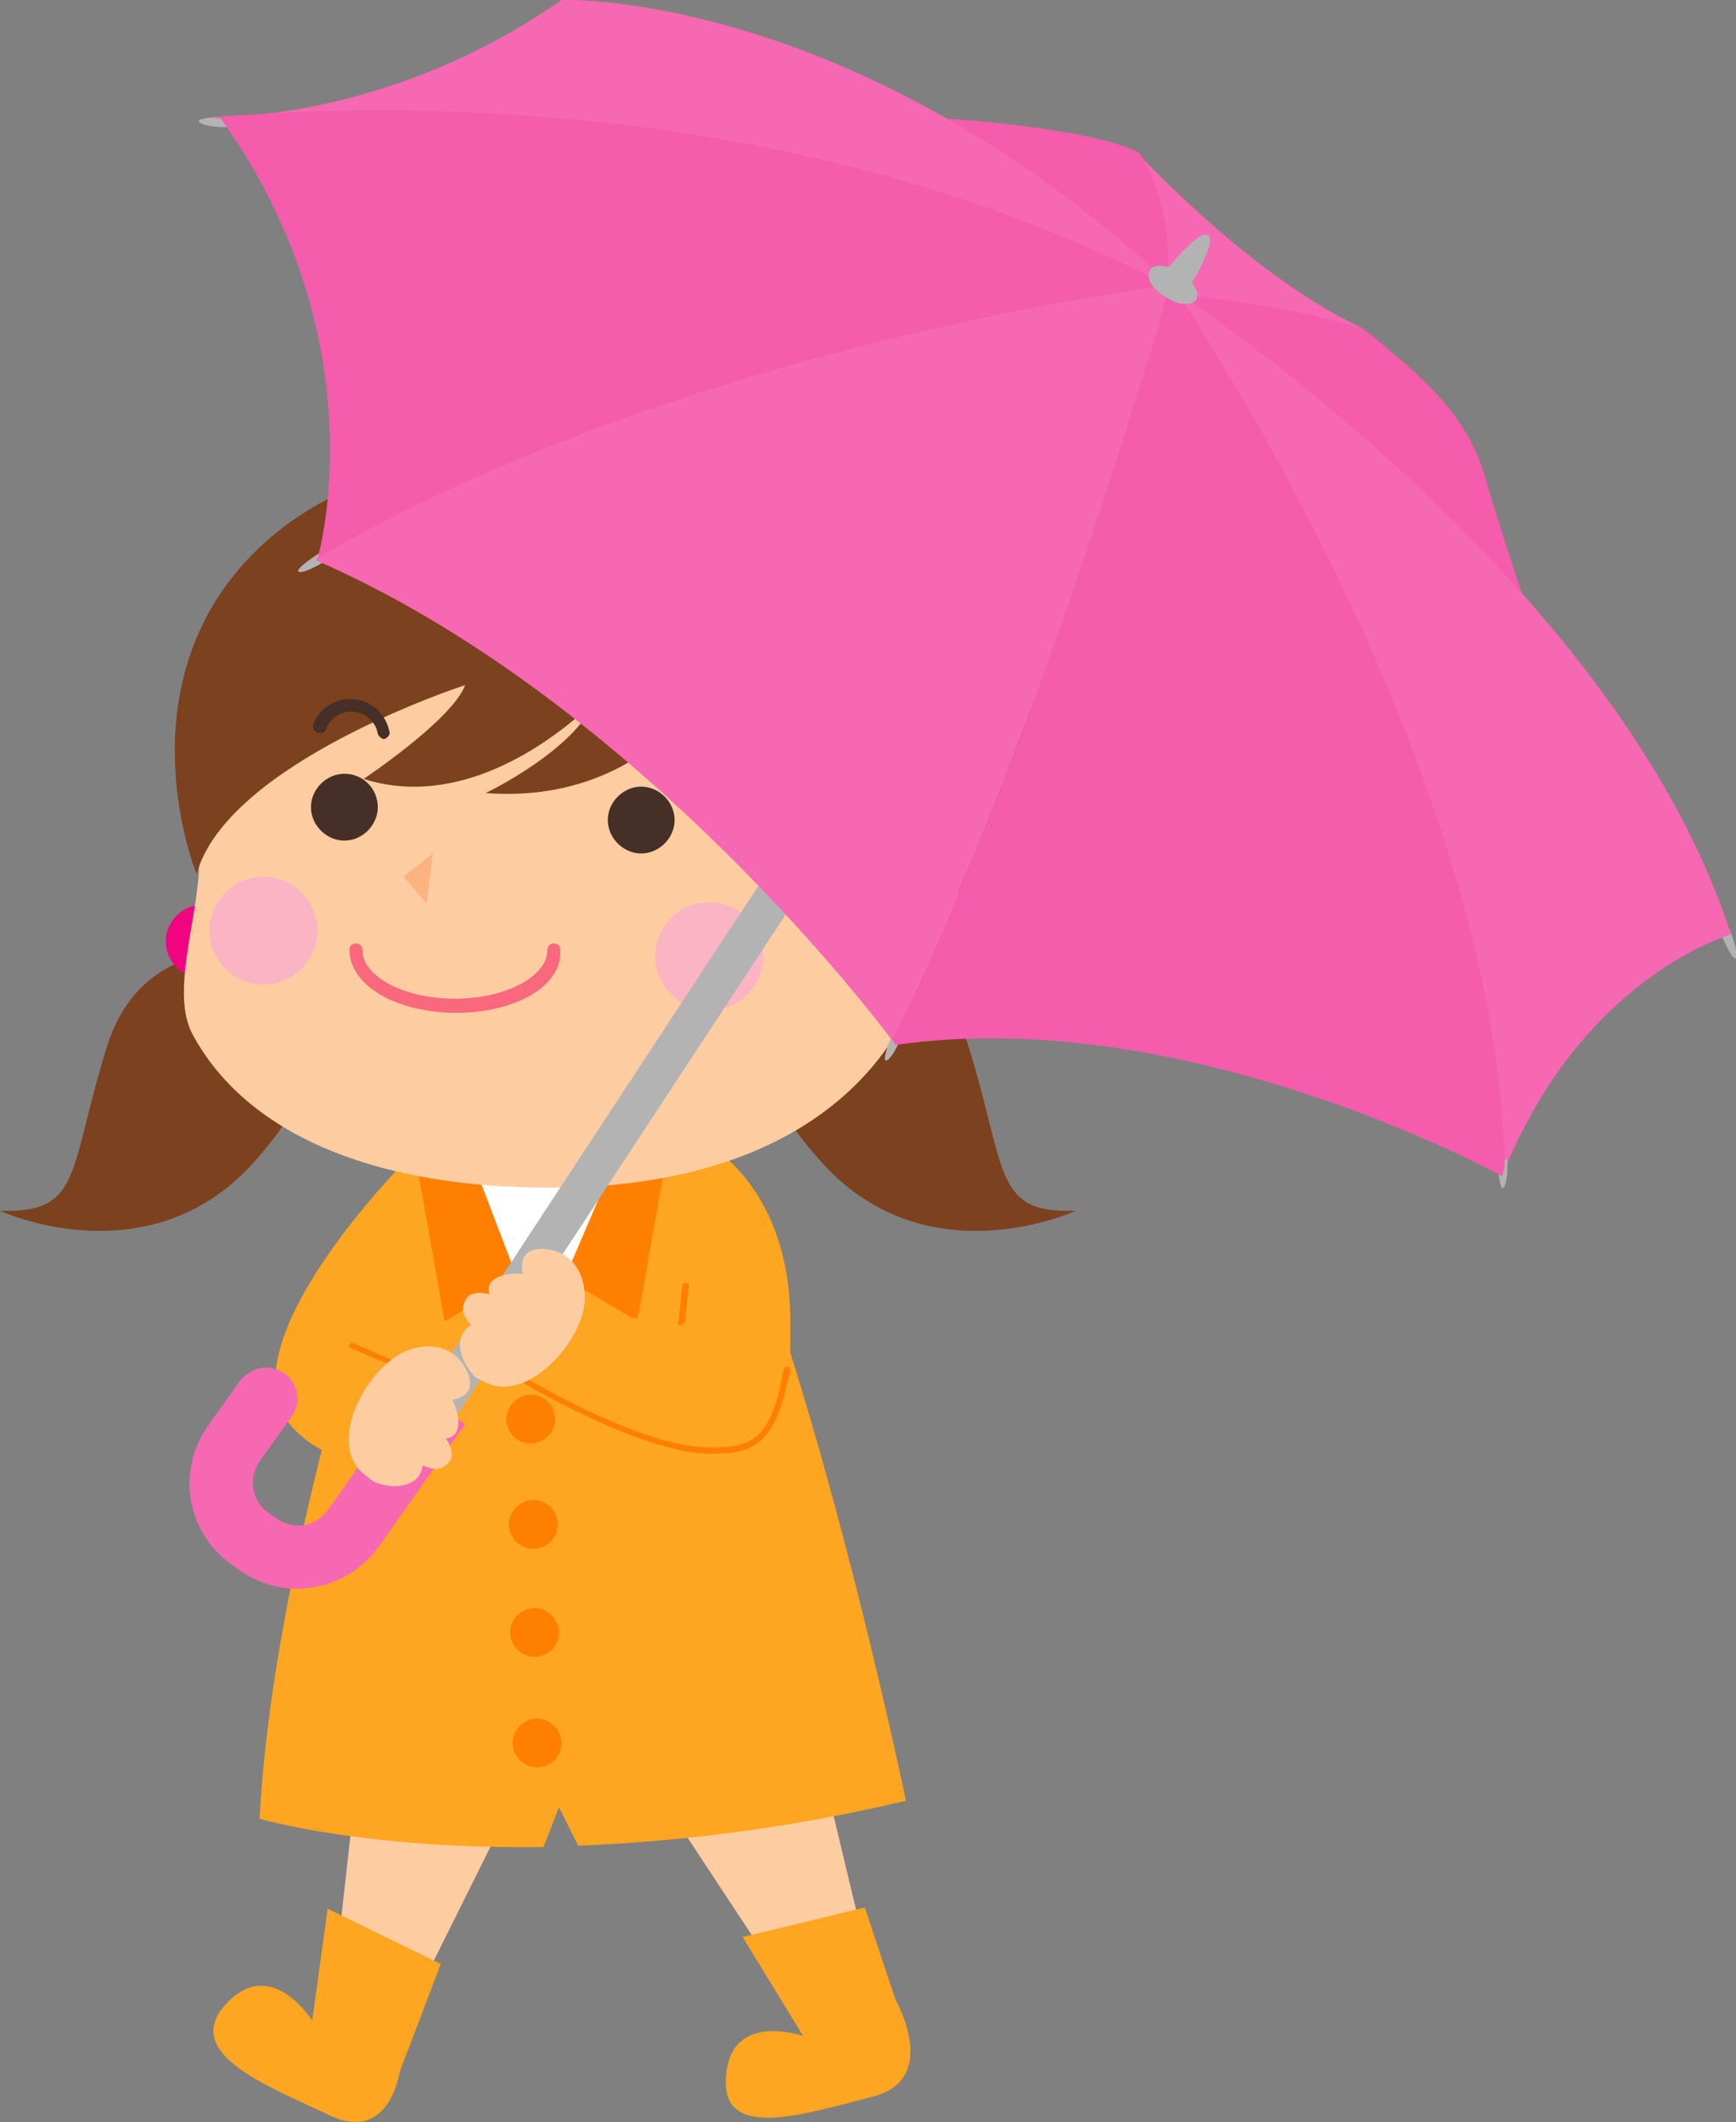 <?xml version="1.0" encoding="utf-8"?>
<!-- Generator: Adobe Illustrator 23.0.4, SVG Export Plug-In . SVG Version: 6.00 Build 0)  -->
<!DOCTYPE svg PUBLIC "-//W3C//DTD SVG 1.1//EN" "http://www.w3.org/Graphics/SVG/1.1/DTD/svg11.dtd">
<svg version="1.1" id="ÉåÉCÉÑÅ_x5B__x5F_1" xmlns:x="http://ns.adobe.com/Extensibility/1.0/" xmlns:i="http://ns.adobe.com/AdobeIllustrator/10.0/" xmlns:graph="http://ns.adobe.com/Graphs/1.0/"
	 xmlns="http://www.w3.org/2000/svg" xmlns:xlink="http://www.w3.org/1999/xlink" x="0px" y="0px" viewBox="0 0 135.1 165.1"
	 enable-background="new 0 0 135.1 165.1" xml:space="preserve">
<rect x="0" y="0" width="135.1" height="165.1" fill="#808080" stroke="none"/>
<g>
	<g>
		<polyline fill="#FDCDA1" points="28.3,133.6 25.5,158.7 29.6,160.9 39.5,141 		"/>
	</g>
	<g>
		<polyline fill="#FDCDA1" points="50.5,138.4 64.4,159.5 69,158.5 63.8,136.8 		"/>
	</g>
	<path fill="#FEA621" d="M57.8,150.7l9.5-2.3l2.4,7.2c0,0,3.5,6.1-1.7,7.5c-5.2,1.3-11.9,3.6-11.5-1.5c0.3-5.2,6-3.2,6-3.2
		L57.8,150.7z"/>
	<path fill="#FEA621" d="M25.5,148.5l8.8,4.3l-3.2,8.4c0,0-0.8,5.7-5.6,3.3c-4.9-2.3-11.4-4.8-7.9-8.6c3.5-3.8,6.7,1.3,6.7,1.3
		L25.5,148.5z"/>
	<path fill="#FEA621" d="M31.4,90.5c0,0-14.4,14.5-8.6,20.6c4.6,4.8,9.8,0.9,9.8,0.9"/>
	<g>
		<path fill="#FEA621" d="M45,143.6c7.2-0.3,15.8-1.2,25.5-3.5c0,0-7.6-36.8-16.2-53.5l-22.3,3.1c0,0-10.6,29.2-11.8,51.8
			c0,0,8.2,2.4,22.1,2.2l1.2-3.1L45,143.6z"/>
	</g>
	<path fill="#FF8000" d="M43.2,110.4c0,1.1-0.9,1.9-1.9,1.9c-1.1,0-1.9-0.9-1.9-1.9s0.9-1.9,1.9-1.9
		C42.3,108.5,43.2,109.3,43.2,110.4z"/>
	<polyline fill="#FF8000" points="46.4,89.8 42,104 45.6,100.4 49.6,102.8 52.4,87 	"/>
	<path fill="#FEA621" d="M55.2,89.1c0,0,6.2,3.4,6.3,13.4c0.1,10-1.1,10.6-6.5,10.4c-5.4-0.2-14.5-5.7-14.5-5.7l2.8-5.2l9.8,0.9
		l0.3-2.8"/>
	<path fill="#FF8000" d="M53,103.1C53,103.1,53,103.1,53,103.1c-0.2,0-0.3-0.1-0.2-0.3l0.3-2.8c0-0.1,0.1-0.2,0.3-0.2
		c0.1,0,0.2,0.1,0.2,0.3l-0.3,2.8C53.2,103,53.1,103.1,53,103.1z"/>
	<path fill="#FF8000" d="M55.6,113.1c-0.2,0-0.4,0-0.6,0c-5.4-0.2-14.3-5.5-14.6-5.7c-0.1-0.1-0.2-0.2-0.1-0.3
		c0.1-0.1,0.2-0.2,0.3-0.1c0.1,0.1,9.1,5.5,14.4,5.6c3.7,0.1,5-0.7,6-6.1c0-0.1,0.2-0.2,0.3-0.2c0.1,0,0.2,0.2,0.2,0.3
		C60.4,112,59,113.1,55.6,113.1z"/>
	<g>
		<path fill="#FF8000" d="M43.4,118.6c0,1.1-0.9,1.9-1.9,1.9c-1.1,0-1.9-0.9-1.9-1.9s0.9-1.9,1.9-1.9
			C42.6,116.7,43.4,117.6,43.4,118.6z"/>
		<path fill="#FF8000" d="M43.5,127c0,1.1-0.9,1.9-1.9,1.9c-1.1,0-1.9-0.9-1.9-1.9c0-1.1,0.9-1.9,1.9-1.9
			C42.6,125.1,43.5,126,43.5,127z"/>
		<path fill="#FF8000" d="M43.7,135.6c0,1.1-0.9,1.9-1.9,1.9c-1.1,0-1.9-0.9-1.9-1.9c0-1.1,0.9-1.9,1.9-1.9
			C42.8,133.7,43.7,134.6,43.7,135.6z"/>
	</g>
	<g>
		<polyline fill="#FF8000" points="37.8,89.8 42.2,104 38.6,100.4 34.6,102.8 31.8,87 		"/>
		<polyline fill="#FFFFFF" points="36.3,89.1 42,104 48.2,89.5 		"/>
	</g>
	<g>
		<g>
			<path fill="#7C411E" d="M21.3,74.3c0,0-10-2.5-13,7.2c-3,9.7-1.9,12.9-8.3,12.7c0,0,11.4,5.3,19.6-3.6
				C30,79.1,21.3,74.3,21.3,74.3z"/>
			<path fill="#7C411E" d="M62.4,74.3c0,0,10-2.5,13,7.2c3,9.7,1.9,12.9,8.3,12.7c0,0-11.4,5.3-19.6-3.6
				C53.6,79.1,62.4,74.3,62.4,74.3z"/>
			<g>
				<path fill="#F0047F" d="M12.9,73c-0.1,1.6,1.1,3,2.6,3.1c1.6,0.1,3-1.1,3.1-2.6c0.1-1.6-1.1-3-2.6-3.1
					C14.4,70.3,13.1,71.4,12.9,73z"/>
				<path fill="#F0047F" d="M15.3,77.3c-0.1,1.6,1.1,3,2.6,3.1c1.6,0.1,3-1.1,3.1-2.6c0.1-1.6-1.1-3-2.6-3.1
					C16.8,74.6,15.4,75.8,15.3,77.3z"/>
			</g>
		</g>
		<path fill="#7C411E" d="M80.4,58.3c0,15.5-13.7,28.1-30.7,28.1c-17,0-30.7-12.6-30.7-28.1c0-15.5,13.8-28.1,30.7-28.1
			C66.7,30.1,80.4,42.7,80.4,58.3z"/>
		<g>
			<path fill="#FDCDA1" d="M73.2,67.6c0,13.7-9.6,24.8-30.4,24.8c-14.3,0-23.8-4.5-27.8-11.9c-1.8-3.3,0.5-9.2,0.5-13.5
				c0-13.7,6.4-24.2,27.3-24.2C63.6,42.8,73.2,53.9,73.2,67.6z"/>
			<path fill="#F9687D" d="M35.5,78.8c-4.6,0-8.3-2.1-8.3-4.9c0-0.3,0.2-0.5,0.5-0.5s0.5,0.2,0.5,0.5c0,2.1,3.3,3.8,7.2,3.8
				c3.9,0,7.2-1.7,7.2-3.8c0-0.3,0.2-0.5,0.5-0.5s0.5,0.2,0.5,0.5C43.8,76.7,40.1,78.8,35.5,78.8z"/>
			<path fill="#452F27" d="M52.5,63.8c0,1.4-1.2,2.6-2.6,2.6c-1.4,0-2.6-1.2-2.6-2.6c0-1.4,1.2-2.6,2.6-2.6
				C51.3,61.2,52.5,62.4,52.5,63.8z"/>
			<circle fill="#FBB4C3" cx="55.2" cy="74.4" r="4.2"/>
			<path fill="#FBB4C3" d="M24.7,72.4c0,2.3-1.9,4.2-4.2,4.2c-2.3,0-4.2-1.9-4.2-4.2c0-2.3,1.9-4.2,4.2-4.2
				C22.8,68.2,24.7,70.1,24.7,72.4z"/>
		</g>
		<path fill="#7C411E" d="M59.7,45.6l-0.5-0.7c-6.4-9.3-27-13.4-38.8-2.5c-11.3,10.5-5.1,25.6-5.1,25.6c2.4-8.7,20.9-14.7,20.9-14.7
			c-1,2.7-7.9,7.3-7.9,7.3c9.4,3,18-6.1,18-6.1c-1.6,3.9-8.5,7.2-8.5,7.2c16,1.2,21-14.8,21-14.8s0,13.4,7.2,22.9c0,0,1.2,2.9,7,4.6
			C73.1,74.4,79.9,49.5,59.7,45.6z"/>
		<path fill="#452F27" d="M54.6,58.1c-0.2,0-0.4-0.2-0.5-0.4c-0.1-0.7-0.6-1.3-1.3-1.6c-0.5-0.2-1.1-0.2-1.6,0
			c-0.5,0.2-0.9,0.6-1.1,1.1c-0.1,0.3-0.4,0.4-0.7,0.3c-0.3-0.1-0.4-0.4-0.3-0.7c0.3-0.8,0.9-1.4,1.7-1.7c0.8-0.3,1.6-0.3,2.4,0
			c1,0.4,1.7,1.3,1.9,2.3C55.2,57.8,55,58.1,54.6,58.1C54.7,58.1,54.6,58.1,54.6,58.1z"/>
		<path fill="#452F27" d="M29.9,57.5c-0.2,0-0.4-0.2-0.5-0.4c-0.1-0.7-0.6-1.3-1.3-1.6c-1.1-0.4-2.3,0.1-2.7,1.2
			c-0.1,0.3-0.4,0.4-0.7,0.3c-0.3-0.1-0.4-0.4-0.3-0.7c0.6-1.6,2.5-2.3,4-1.7c1,0.4,1.7,1.3,1.9,2.3C30.4,57.1,30.2,57.4,29.9,57.5
			C29.9,57.5,29.9,57.5,29.9,57.5z"/>
		<polygon fill="#FCB382" points="33.7,66.4 31.4,68.2 33.2,70.3 		"/>
		<path fill="#452F27" d="M29.4,62.8c0,1.4-1.2,2.6-2.6,2.6c-1.4,0-2.6-1.2-2.6-2.6c0-1.4,1.2-2.6,2.6-2.6
			C28.3,60.2,29.4,61.4,29.4,62.8z"/>
		<path fill="#FDCDA1" d="M66.5,72.8c0,0,3.2-6.1,7.7-3.5c5.5,3.2-4.9,14.5-8.9,12.6"/>
	</g>
	<g>
		
			<rect x="7.8" y="67.6" transform="matrix(0.549 -0.836 0.836 0.549 -30.363 81.856)" fill="#B3B3B3" width="105.7" height="3"/>
		<path fill="#F668B2" d="M23.1,123.6c-1.6,0-3.1-0.5-4.4-1.4l-0.7-0.5c-3.5-2.5-4.3-7.3-1.8-10.8l2.5-3.5c0.5-0.6,1.2-1,2-1
			c0.5,0,1,0.2,1.4,0.4c1.1,0.8,1.4,2.3,0.6,3.4l-2.5,3.5c-0.9,1.3-0.6,3.1,0.7,4l0.7,0.5c0.5,0.3,1.1,0.5,1.6,0.5
			c0.9,0,1.8-0.5,2.3-1.2l6.7-9.5l4,2.8l-6.7,9.5C28,122.4,25.6,123.6,23.1,123.6z"/>
		<g>
			<path fill="#B3B3B3" d="M69.5,80.3c0,0-1,2.4-0.5,2.2c0.5-0.2,1.2-1.9,1.2-1.9"/>
			<path fill="#B3B3B3" d="M24.9,43c0,0-2.2,1.4-1.6,1.5c0.5,0.1,2.1-0.9,2.1-0.9"/>
			<path fill="#B3B3B3" d="M17.7,9.1c0,0-2.6,0-2.2,0.4c0.4,0.4,2.2,0.4,2.2,0.4"/>
			<path fill="#B3B3B3" d="M133.9,72.6c0,0,1,2.4,1.2,1.9c0.2-0.5-0.5-2.2-0.5-2.2"/>
			<g>
				<g>
					<g>
						<path fill="#F55CAC" d="M90.7,22.4c0,0,12.6,0.9,16.2,3.8c3.5,3,7.2,5.8,8.7,11c1.5,5.2,4.8,14.8,4.8,14.8s-28-28.5-29.5-29.8
							"/>
						<g>
							<path fill="#F668B2" d="M106.4,25.7c-7.6-3.4-15.2-11-17.7-13.6c0.7,2.3,2.5,7,2,10.8C90.7,22.8,99.2,23.4,106.4,25.7z"/>
							<path fill="#F55CAC" d="M90.8,22.2L73.3,9.2c0,0,11.6,0.7,15.4,2.7C88.7,12,91.5,15.8,90.8,22.2z"/>
							<path fill="#F668B2" d="M90.8,22.2c0,0,35,22.6,43.9,50.5c0,0-11.7,3.3-17.8,18.8L90.8,22.2z"/>
							<path fill="#F668B2" d="M91.5,22.5L16.3,9.1c0,0,13.5,0.6,27.4-9.1C43.7,0,66.5-0.9,91.5,22.5z"/>
							<path fill="#F55CAC" d="M90.8,22.2C64.2,8.3,34.3,8.1,21.4,8.8C19,9,17.4,9,17.1,9.1c0,0,0,0,0,0
								c11.8,16.4,8.2,32.3,7.6,34.4C53.5,26.7,90.8,22.2,90.8,22.2z"/>
							<path fill="#B3B3B3" d="M116.5,90.2c0,0,0.2,2.6,0.5,2.2c0.4-0.4,0.3-2.2,0.3-2.2"/>
							<path fill="#F55CAC" d="M91.1,22c0,0-9.4,33.8-21.7,58.9c0.2,0.2,0.3,0.4,0.3,0.4c22.7-3.3,47.2,10.2,47.2,10.2
								c0.1-0.2,0.1-0.5,0.2-0.7C116.5,58.9,91.1,22,91.1,22z"/>
							<path fill="#F668B2" d="M91.1,22c0,0-9.4,33.8-21.7,58.9c-2.4-3.2-20.9-26.9-44.8-37.3c0,0,0-0.1,0.1-0.2
								c28.8-16.7,66.1-21.2,66.1-21.2L91.1,22z"/>
						</g>
					</g>
					<path fill="#B3B3B3" d="M93.1,23.3c-0.3,0.5-1.4,0.5-2.4-0.2c-1-0.6-1.6-1.5-1.2-2.1c0.3-0.5,1.4-0.4,2.4,0.2
						C92.9,21.9,93.4,22.8,93.1,23.3z"/>
					<path fill="#B3B3B3" d="M90.4,21.5c0,0,2.8-3.7,3.6-3.2c0.8,0.5-1.6,4.3-1.6,4.3S91,22.6,90.4,21.5z"/>
				</g>
			</g>
		</g>
	</g>
	<path fill="#FDCDA1" d="M45.5,101.2c0.1-1.9-0.8-3.7-2.9-4c-1.6-0.2-2.2,0.6-1.9,1.9c-1.4-0.1-3,0.3-2.6,1.6
		c-0.7-0.2-1.6-0.2-1.9,0.5c-0.4,0.8,0,1.4,0.5,1.9c-1.4,0.7-1,2.5,0,3.7c0.2,0.3,0.5,0.5,0.8,0.6C40.9,109.5,45.4,104.3,45.5,101.2
		z"/>
	<path fill="#FF8000" d="M31.1,106.5C31.1,106.5,31,106.5,31.1,106.5l-3.8-1.6c-0.1-0.1-0.2-0.2-0.1-0.3c0.1-0.1,0.2-0.2,0.3-0.1
		l3.7,1.6c0.1,0.1,0.2,0.2,0.1,0.3C31.3,106.4,31.2,106.5,31.1,106.5z"/>
	<path fill="#FDCDA1" d="M28.6,114.9c0.2,0.2,0.5,0.4,0.8,0.5c1.5,0.5,3.3,0.2,3.5-1.4c0.7,0.3,1.4,0.5,2-0.2
		c0.5-0.5,0.2-1.3-0.2-1.9c1.3-0.1,1.1-1.8,0.5-3c1.3-0.2,1.8-1.1,1-2.5c-1-1.8-3.1-2-4.8-1.2C28.4,106.6,25.2,112.6,28.6,114.9z"/>
</g>
</svg>
